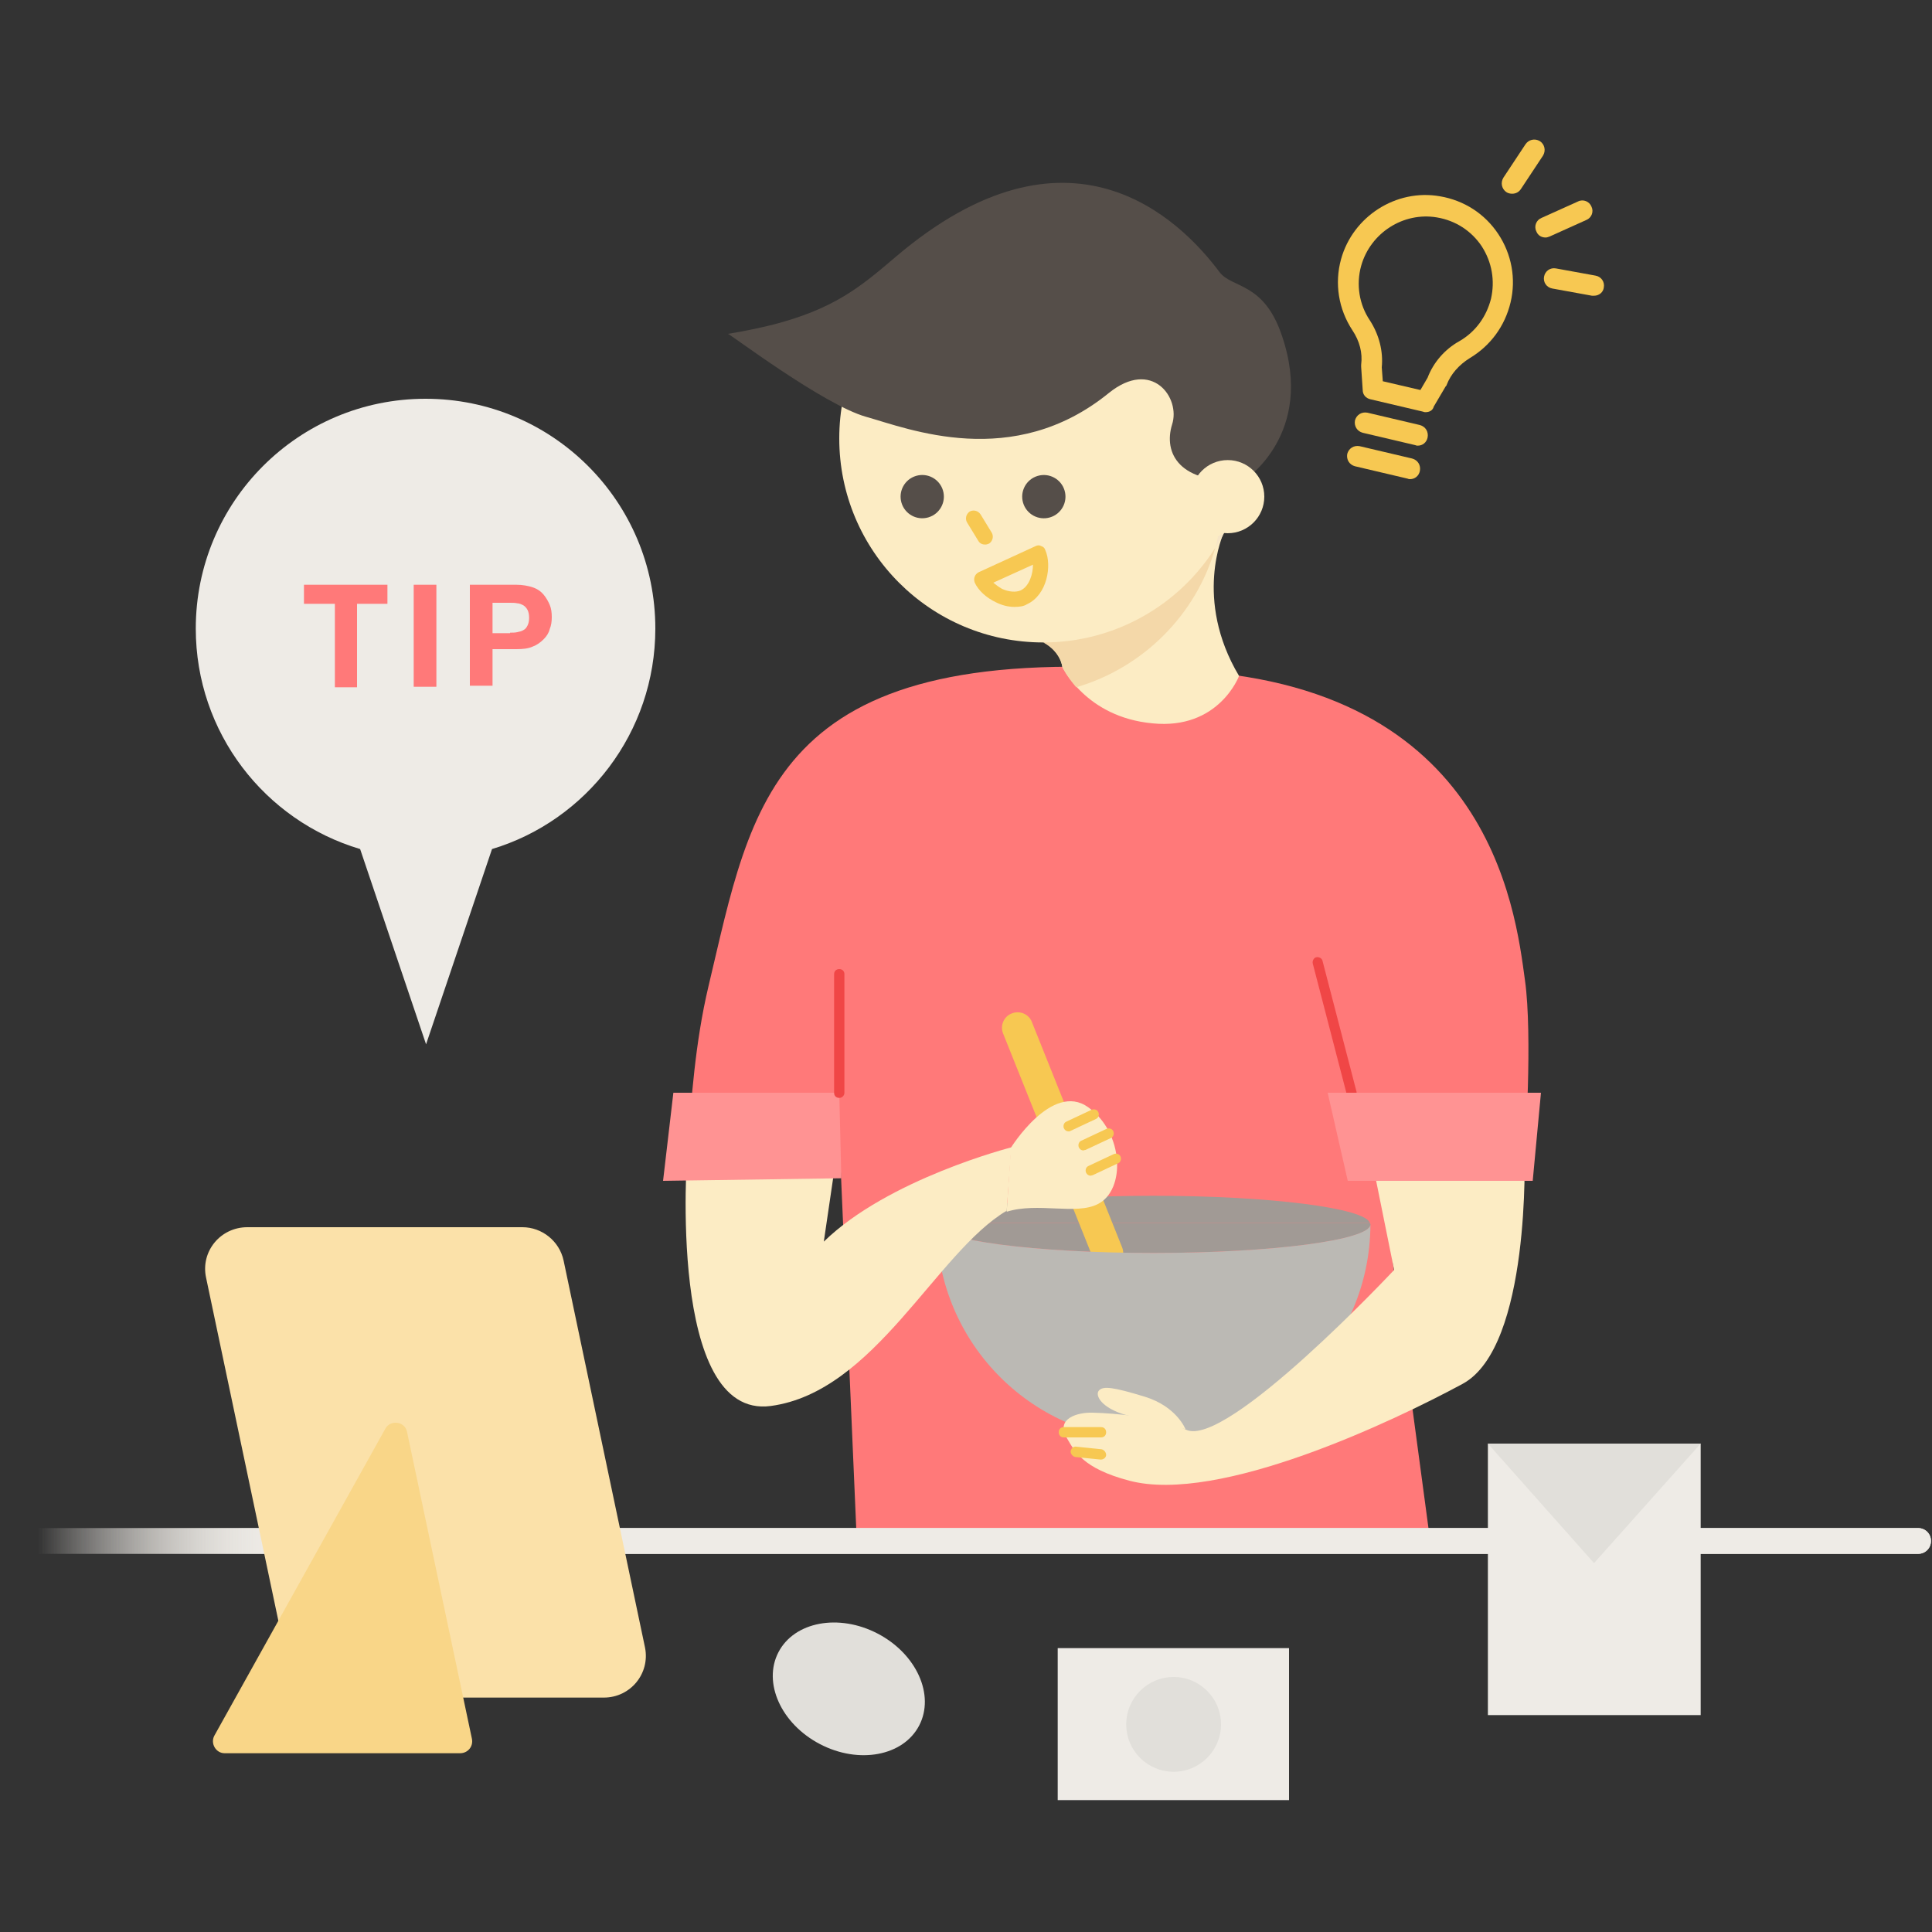 <?xml version="1.0" encoding="UTF-8"?>
<svg width="150px" height="150px" viewBox="0 0 150 150" version="1.1" xmlns="http://www.w3.org/2000/svg" xmlns:xlink="http://www.w3.org/1999/xlink">
    <rect x="0" y="0" width="150" height="150" fill="#333333" stroke="none"/>
    <title>416F8095-4CA3-490C-9E47-B2C82C138CA1@3.00x</title>
    <defs>
        <linearGradient x1="13.084%" y1="50%" x2="0%" y2="50%" id="linearGradient-1">
            <stop stop-color="#EEEBE6" offset="0%"></stop>
            <stop stop-color="#EEEBE6" stop-opacity="0" offset="100%"></stop>
        </linearGradient>
    </defs>
    <g id="_ILLUSTRATION_彩色" stroke="none" stroke-width="1" fill="none" fill-rule="evenodd">
        <g id="ILLUS-/-illustration-vip-fp-entry-150x150" fill-rule="nonzero">
            <g id="dishes" transform="translate(1, 10)">
                <polygon id="Path" fill="#FF7979" points="63.64 66.12 65.52 109.64 110.04 109.64 103.6 61.6"></polygon>
                <path d="M101.32,64.68 L105.4,79.4 L117.4,79.4 C117.4,79.4 118,70.4 117.4,66.12 C116.64,60.56 114.6,42.36 89.2,42 C88.96,42 88.76,42 88.52,42 C58.84,39.88 57.4,52.36 54,66.6 C52.96,71 52.68,75.36 52.36,79.4 L63.24,79.04 L67.68,68" id="Path" fill="#FF7979"></path>
                <path d="M94,31.4 C94,31.4 91.64,36.52 95.2,42.48 C95.2,42.48 93.64,46.68 88.48,46.16 C83.28,45.68 81.48,41.76 81.48,41.76 C81.48,41.76 81.36,40.6 80,39.84" id="Path" fill="#FCECC4"></path>
                <path d="M147.92,110.64 L1.6,110.64 C1.04,110.64 0.6,110.2 0.6,109.64 C0.6,109.08 1.04,108.64 1.6,108.64 L147.92,108.64 C148.48,108.64 148.92,109.08 148.92,109.64 C148.92,110.2 148.48,110.64 147.92,110.64 Z" id="Path" fill="url(#linearGradient-1)"></path>
                <path d="M147.92,110.64 L1.6,110.64 C1.04,110.64 0.6,110.2 0.6,109.64 C0.6,109.08 1.04,108.64 1.6,108.64 L147.92,108.64 C148.48,108.64 148.92,109.08 148.92,109.64 C148.92,110.2 148.48,110.64 147.92,110.64 Z" id="Path" fill="url(#linearGradient-1)"></path>
                <circle id="Oval" fill="#FCECC4" cx="80" cy="24.04" r="15.84"></circle>
                <path d="M93.36,32.52 C93.6,32.16 93.8,31.8 94,31.4 L93.56,31.64 C93.52,31.96 93.44,32.24 93.36,32.52 Z" id="Path" fill="#F6E5C7"></path>
                <path d="M93.36,32.52 C90.56,36.96 85.6,39.88 80,39.88 C81.4,40.64 81.48,41.8 81.48,41.8 C81.48,41.8 81.8,42.48 82.56,43.36 C87.76,41.84 91.88,37.72 93.36,32.52 L93.36,32.52 Z" id="Path" fill="#F4D8A9"></path>
                <circle id="Oval" fill="#554E49" transform="translate(80.043, 28.56) rotate(-16.367) translate(-80.043, -28.56) " cx="80.043" cy="28.56" r="1.68"></circle>
                <circle id="Oval" fill="#554E49" transform="translate(70.602, 28.558) rotate(-16.367) translate(-70.602, -28.558) " cx="70.602" cy="28.558" r="1.68"></circle>
                <path d="M75.48,32.28 C75.28,32.28 75.08,32.2 74.96,32 L74.08,30.56 C73.92,30.28 74,29.92 74.28,29.72 C74.56,29.56 74.92,29.64 75.12,29.92 L76,31.36 C76.16,31.64 76.08,32 75.8,32.2 C75.72,32.24 75.6,32.28 75.48,32.28 L75.48,32.28 Z" id="Path" fill="#F7C852"></path>
                <path d="M66.24,22.36 C69.52,23.28 77.64,26.56 85.08,20.52 C88.44,17.8 90.68,20.88 90,22.96 C89.32,25.16 90.52,27.64 95.6,27.28 C95.6,27.28 101.16,23.72 98.52,16.04 C97.12,11.88 94.64,12.4 93.68,11.12 C90.6,7 82,-1.52 68.52,9.96 C65.8,12.28 63.76,14 58.88,15.24 C57.88,15.48 56.76,15.72 55.52,15.92 C55.6,15.88 62.96,21.44 66.24,22.36 L66.24,22.36 Z" id="Path" fill="#554E49"></path>
                <circle id="Oval" fill="#FCECC4" cx="94.32" cy="28.56" r="2.84"></circle>
                <path d="M105.4,84.96 L105.4,85.04 C105.4,85 105.4,85 105.4,84.96 Z" id="Path" fill="#BBB9B4"></path>
                <path d="M71.68,84.96 L71.68,85.04 C71.68,85 71.72,85 71.68,84.96 Z" id="Path" fill="#BBB9B4"></path>
                <path d="M88.56,82.84 C79.44,82.84 72.04,83.8 71.72,84.96 L105.36,84.96 C105.04,83.8 97.64,82.84 88.56,82.84 L88.56,82.84 Z" id="Path" fill="#A19A95"></path>
                <path d="M105.36,84.96 L71.72,84.96 L71.72,85.04 L71.72,85.08 C71.76,86.28 79.28,87.28 88.56,87.28 C97.84,87.28 105.36,86.28 105.4,85.08 C105.4,85.08 105.4,85.08 105.4,85.04 C105.4,85 105.36,85 105.36,84.96 Z" id="Path" fill="#A19A95"></path>
                <path d="M103.96,75.24 C103.8,75.24 103.64,75.12 103.56,74.96 L100.92,64.8 C100.88,64.6 101,64.36 101.2,64.32 C101.4,64.28 101.64,64.4 101.68,64.6 L104.32,74.76 C104.36,74.96 104.24,75.2 104.04,75.24 C104,75.24 104,75.24 103.96,75.24 Z" id="Path" fill="#F04646"></path>
                <path d="M45.88,121.8 L24.52,121.8 C23,121.8 21.64,120.72 21.32,119.2 L15,89.2 C14.56,87.16 16.12,85.28 18.2,85.28 L39.56,85.28 C41.08,85.28 42.44,86.36 42.76,87.88 L49.08,117.92 C49.48,119.92 47.96,121.8 45.88,121.8 L45.88,121.8 Z" id="Path" fill="#FBE1A9"></path>
                <path d="M34.72,126.12 L16.44,126.12 C15.76,126.12 15.32,125.36 15.64,124.76 L28.92,100.92 C29.32,100.2 30.44,100.36 30.6,101.16 L35.64,125 C35.76,125.6 35.32,126.12 34.72,126.12 L34.72,126.12 Z" id="Path" fill="#F9D688"></path>
                <path d="M77.76,37.12 C77.28,37.12 76.8,37 76.32,36.76 C75.56,36.4 74.96,35.84 74.68,35.24 C74.56,34.92 74.68,34.6 74.96,34.44 L79.4,32.4 C79.56,32.32 79.72,32.32 79.84,32.4 C80,32.44 80.12,32.56 80.16,32.72 C80.68,33.88 80.32,36.2 78.72,36.92 C78.48,37.08 78.12,37.12 77.76,37.12 Z M76.12,35.24 C76.32,35.4 76.52,35.56 76.8,35.72 C77.32,35.96 77.88,36 78.24,35.84 C78.92,35.52 79.2,34.56 79.2,33.84 L76.12,35.24 Z" id="Shape" fill="#F7C852"></path>
                <path d="M85,88.48 C84.52,88.48 84.08,88.2 83.88,87.72 L76.88,70.24 C76.64,69.64 76.92,68.92 77.56,68.68 C78.16,68.44 78.88,68.72 79.12,69.36 L86.12,86.84 C86.36,87.44 86.08,88.16 85.44,88.4 C85.32,88.44 85.16,88.48 85,88.48 Z" id="Path" fill="#F7C852"></path>
                <path d="M49.88,38.8 C49.88,28.92 41.88,20.96 32.04,20.96 C22.16,20.96 14.2,28.96 14.2,38.8 C14.2,46.88 19.56,53.72 26.96,55.92 L32.08,71.08 L37.2,55.92 C44.52,53.72 49.88,46.88 49.88,38.8 Z" id="Path" fill="#EEEBE6"></path>
                <polygon id="Path" fill="#FF7979" points="22.6 36.88 22.6 35.4 29.08 35.4 29.08 36.88 26.72 36.88 26.72 43.36 25 43.36 25 36.88"></polygon>
                <polygon id="Path" fill="#FF7979" points="32.88 35.4 32.88 43.32 31.12 43.32 31.12 35.4"></polygon>
                <path d="M39.08,35.4 C39.56,35.4 40,35.48 40.36,35.6 C40.72,35.72 41,35.92 41.2,36.16 C41.4,36.4 41.56,36.68 41.68,36.96 C41.8,37.24 41.84,37.56 41.84,37.92 C41.84,38.24 41.8,38.56 41.68,38.84 C41.6,39.16 41.44,39.4 41.2,39.64 C40.96,39.88 40.68,40.08 40.36,40.2 C40,40.36 39.6,40.4 39.08,40.4 L37.24,40.4 L37.24,43.24 L35.48,43.24 L35.48,35.4 L39.08,35.4 Z M38.6,39.12 C38.8,39.12 39,39.12 39.16,39.08 C39.36,39.04 39.52,39 39.64,38.92 C39.8,38.84 39.88,38.72 39.96,38.56 C40.04,38.4 40.08,38.2 40.08,37.96 C40.08,37.72 40.04,37.52 39.96,37.36 C39.88,37.2 39.76,37.08 39.64,37 C39.48,36.92 39.32,36.84 39.16,36.84 C38.96,36.8 38.8,36.8 38.6,36.8 L37.24,36.8 L37.24,39.16 L38.6,39.16 L38.6,39.12 Z" id="Shape" fill="#FF7979"></path>
                <g id="Group" transform="translate(102.6, 0.6)" fill="#F7C852">
                    <path d="M7.08,21.4 C7,21.4 6.96,21.4 6.88,21.36 L2.8,20.4 C2.44,20.32 2.2,20.04 2.2,19.68 L2.08,17.88 C2.08,17.84 2.08,17.8 2.08,17.72 C2.2,16.8 1.96,15.88 1.4,15.04 C0.32,13.4 2.77555756e-16,11.4 0.52,9.52 C1.44,6.2 4.8,4.04 8.2,4.64 C10.08,4.96 11.68,6 12.72,7.56 C13.76,9.12 14.12,11.04 13.68,12.88 C13.24,14.72 12.12,16.24 10.52,17.2 C9.68,17.72 9.04,18.44 8.72,19.28 C8.72,19.32 8.68,19.36 8.64,19.4 L7.72,20.96 C7.64,21.28 7.36,21.4 7.08,21.4 L7.08,21.4 Z M3.76,19 L6.68,19.68 L7.24,18.72 C7.68,17.56 8.56,16.52 9.72,15.88 C10.96,15.16 11.8,14 12.16,12.6 C12.48,11.2 12.24,9.76 11.44,8.52 C10.64,7.32 9.4,6.52 7.96,6.28 C5.36,5.84 2.8,7.48 2.08,10.04 C1.68,11.48 1.92,13.04 2.76,14.28 C3.48,15.4 3.8,16.68 3.68,17.92 L3.76,19 Z" id="Shape"></path>
                    <path d="M6.48,24 C6.4,24 6.36,24 6.28,23.96 L2.2,23 C1.76,22.88 1.52,22.48 1.6,22.04 C1.72,21.6 2.12,21.36 2.56,21.44 L6.64,22.4 C7.08,22.52 7.32,22.92 7.24,23.36 C7.16,23.76 6.84,24 6.48,24 Z" id="Path"></path>
                    <path d="M5.88,26.6 C5.8,26.6 5.76,26.6 5.68,26.56 L1.6,25.6 C1.16,25.48 0.92,25.08 1,24.64 C1.12,24.2 1.52,23.96 1.96,24.04 L6.04,25 C6.48,25.12 6.72,25.52 6.64,25.96 C6.56,26.36 6.24,26.6 5.88,26.6 Z" id="Path"></path>
                    <path d="M13.8,4.44 C13.64,4.44 13.48,4.4 13.36,4.32 C13,4.08 12.88,3.6 13.12,3.2 L14.84,0.6 C15.08,0.24 15.56,0.12 15.96,0.36 C16.32,0.6 16.44,1.08 16.2,1.48 L14.48,4.08 C14.32,4.32 14.08,4.44 13.8,4.44 Z" id="Path"></path>
                    <path d="M16.4,7.84 C16.08,7.84 15.8,7.68 15.68,7.36 C15.48,6.96 15.68,6.48 16.08,6.32 L18.92,5.04 C19.32,4.84 19.8,5.04 19.96,5.44 C20.16,5.84 19.96,6.32 19.56,6.48 L16.72,7.76 C16.6,7.8 16.52,7.84 16.4,7.84 Z" id="Path"></path>
                    <path d="M20.16,12.36 C20.12,12.36 20.08,12.36 20,12.36 L16.92,11.8 C16.48,11.72 16.2,11.32 16.28,10.88 C16.36,10.44 16.76,10.16 17.2,10.24 L20.28,10.8 C20.72,10.88 21,11.28 20.92,11.72 C20.88,12.08 20.56,12.36 20.16,12.36 L20.16,12.36 Z" id="Path"></path>
                </g>
                <path d="M88.56,87.28 C79.28,87.28 71.76,86.28 71.72,85.08 C71.76,94.36 79.28,101.84 88.56,101.84 C97.84,101.84 105.36,94.36 105.4,85.08 C105.32,86.28 97.8,87.28 88.56,87.28 Z" id="Path" fill="#BBB9B4"></path>
                <path d="M77.52,79.08 C77.52,79.08 67.96,81.52 62.96,86.4 L64.16,78.24 L52.36,79.4 C52.36,79.4 50.76,100.24 58.84,99.16 C66.92,98.08 71.68,87.24 77.16,84 L77.52,79.08 Z" id="Path" fill="#FCECC4"></path>
                <path d="M83.48,75.96 C80.68,73.96 77.48,79.12 77.48,79.12 L77.16,84.08 C79.56,83.32 82.56,84.36 84.24,83.48 C86.4,82.4 86.28,77.96 83.48,75.96 L83.48,75.96 Z" id="Path" fill="#FCECC4"></path>
                <path d="M117.36,79.44 C117.36,79.44 117.88,94.56 112.56,97.44 C107.24,100.32 93.64,106.8 86.68,104.96 C83.04,104 82.44,102.68 81.8,101.6 C80.96,100.12 82.68,99.64 83.84,99.68 C85.44,99.72 89.08,100 91.08,101 C94.2,102.52 107.24,88.6 107.24,88.6 L105.4,79.48" id="Path" fill="#FCECC4"></path>
                <path d="M91.04,100.96 C91.04,100.96 90.36,99.2 87.88,98.44 C85.4,97.68 84.64,97.6 84.32,97.96 C84,98.32 84.48,99.32 86.48,99.88" id="Path" fill="#FCECC4"></path>
                <path d="M84.48,101.6 L81.6,101.6 C81.36,101.6 81.2,101.44 81.2,101.2 C81.2,100.96 81.36,100.8 81.6,100.8 L84.48,100.8 C84.72,100.8 84.88,100.96 84.88,101.2 C84.88,101.44 84.72,101.6 84.48,101.6 Z" id="Path" fill="#F7C852"></path>
                <path d="M84.48,103.32 L84.44,103.32 L82.48,103.12 C82.28,103.08 82.12,102.88 82.12,102.68 C82.16,102.48 82.32,102.28 82.56,102.32 L84.52,102.52 C84.72,102.56 84.88,102.76 84.88,102.96 C84.88,103.16 84.68,103.32 84.48,103.32 Z" id="Path" fill="#F7C852"></path>
                <polygon id="Path" fill="#FF9393" points="102.08 74.84 103.64 81.68 118 81.68 118.64 74.84"></polygon>
                <path d="M81.96,77.84 C81.8,77.84 81.68,77.76 81.6,77.6 C81.52,77.4 81.6,77.16 81.8,77.08 L83.76,76.16 C83.96,76.08 84.2,76.16 84.28,76.36 C84.36,76.56 84.28,76.8 84.08,76.88 L82.12,77.8 C82.08,77.84 82,77.84 81.96,77.84 Z" id="Path" fill="#F7C852"></path>
                <path d="M83.12,79.32 C82.96,79.32 82.84,79.24 82.76,79.08 C82.68,78.88 82.76,78.64 82.96,78.56 L84.92,77.64 C85.12,77.56 85.36,77.64 85.44,77.84 C85.52,78.04 85.44,78.28 85.24,78.36 L83.28,79.28 C83.2,79.28 83.16,79.32 83.12,79.32 Z" id="Path" fill="#F7C852"></path>
                <path d="M83.68,81.28 C83.52,81.28 83.4,81.2 83.32,81.04 C83.24,80.84 83.32,80.6 83.52,80.52 L85.48,79.6 C85.68,79.52 85.92,79.6 86,79.8 C86.08,80 86,80.24 85.8,80.32 L83.84,81.24 C83.8,81.24 83.72,81.28 83.68,81.28 Z" id="Path" fill="#F7C852"></path>
                <polygon id="Path" fill="#EEEBE6" points="114.52 102.08 131.04 102.08 131.04 123.16 114.52 123.16"></polygon>
                <polygon id="Path" fill="#E1DFDA" points="122.76 111.36 114.52 102.08 131.04 102.08"></polygon>
                <ellipse id="Oval" fill="#E1DFDA" transform="translate(64.902, 121.122) rotate(-62.451) translate(-64.902, -121.122) " cx="64.902" cy="121.122" rx="4.84" ry="6.16"></ellipse>
                <polygon id="Path" fill="#EEEBE6" points="81.12 117.96 99.08 117.96 99.08 129.76 81.12 129.76"></polygon>
                <circle id="Oval" fill="#E1DFDA" cx="90.12" cy="123.88" r="3.68"></circle>
                <polygon id="Path" fill="#FF9393" points="51.28 74.84 50.48 81.68 64.32 81.48 64.16 74.84"></polygon>
                <path d="M64.16,75.24 C63.92,75.24 63.76,75.08 63.76,74.84 L63.76,65.64 C63.76,65.4 63.92,65.24 64.16,65.24 C64.4,65.24 64.56,65.4 64.56,65.64 L64.56,74.84 C64.56,75.08 64.36,75.24 64.16,75.24 Z" id="Path" fill="#F04646"></path>
            </g>
        </g>
    </g>
</svg>